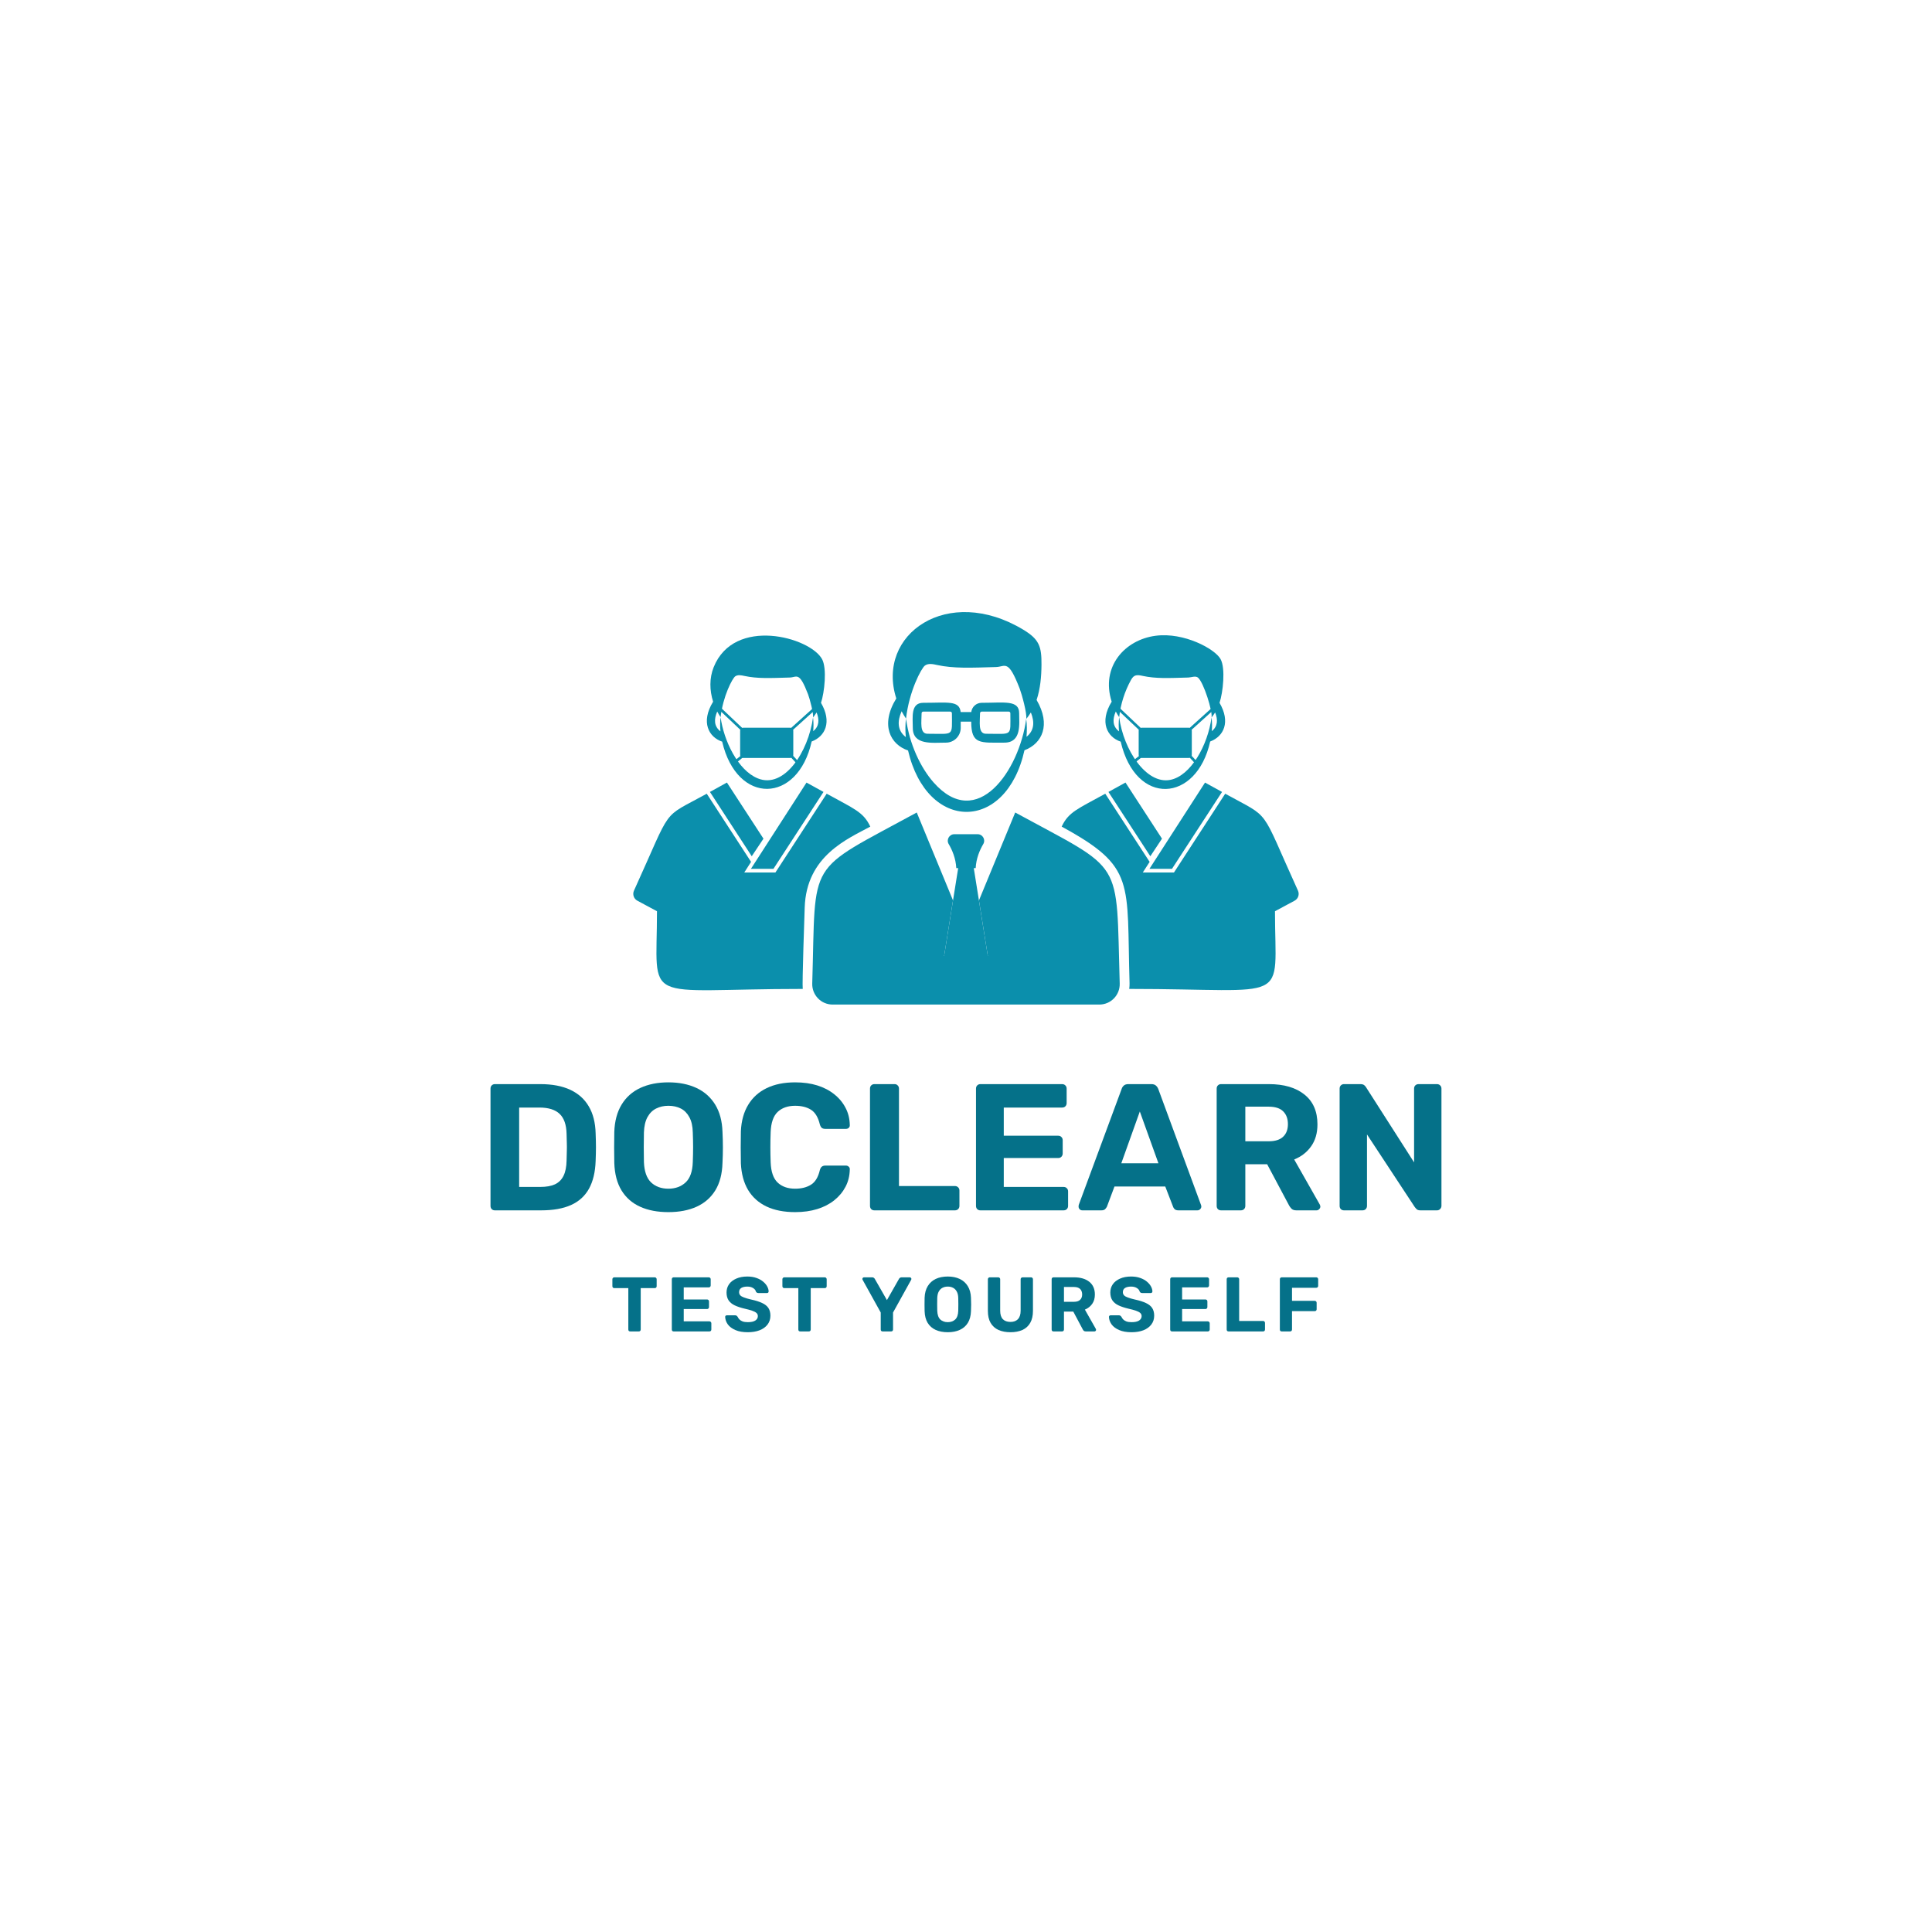 <svg xmlns="http://www.w3.org/2000/svg" xmlns:xlink="http://www.w3.org/1999/xlink" width="500" zoomAndPan="magnify" viewBox="0 0 375 375" height="500" preserveAspectRatio="xMidYMid meet" version="1.0"><defs><g/><clipPath id="f837eb3a4f"><path d="M 122.762 154 L 169 154 L 169 193 L 122.762 193 Z M 122.762 154 " clip-rule="nonzero"/></clipPath><clipPath id="22ee9a0531"><path d="M 206 154 L 252.512 154 L 252.512 193 L 206 193 Z M 206 154 " clip-rule="nonzero"/></clipPath></defs><path fill="#0b8fac" d="M 201.203 135.863 C 201.926 133.695 202.137 131.32 202.152 129.035 C 202.184 125.5 201.719 124.102 198.645 122.238 C 183.949 113.352 169.984 123.113 173.969 135.566 C 170.773 140.758 172.875 144.543 176.25 145.664 C 179.938 161.531 195.301 161.598 198.848 145.625 C 202.289 144.324 204.027 140.691 201.203 135.863 Z M 199.246 143.012 C 199.34 141.859 199.34 140.684 199.188 139.531 C 197.859 149.516 189.691 161.465 181.211 151.871 C 178.664 148.973 176.523 144.445 175.859 139.484 C 175.699 140.664 175.707 141.898 175.82 143.07 C 174.141 141.785 174.156 139.969 175.004 138.051 C 175.262 138.543 175.547 139.02 175.859 139.484 C 176.457 134.16 178.824 129.711 179.52 129.188 C 180.176 128.703 181.09 128.895 181.887 129.074 C 185.09 129.77 188.352 129.617 193.332 129.473 C 195.148 129.418 195.672 127.828 197.926 133.676 C 198.324 134.723 199.379 138.504 199.188 139.531 C 199.406 139.324 199.922 138.57 200.09 138.285 C 200.824 140.102 200.777 141.785 199.246 143.012 " fill-opacity="1" fill-rule="nonzero"/><path fill="#0b8fac" d="M 190.539 136.414 C 189.5 136.414 188.637 137.203 188.523 138.211 L 186.469 138.211 C 186.203 135.91 183.977 136.414 179.195 136.414 C 176.715 136.414 177.172 139.238 177.172 141.273 C 177.172 144.715 180.992 144.145 183.617 144.145 C 185.195 144.145 186.477 142.852 186.477 141.273 L 186.477 140.074 L 188.512 140.074 C 188.512 144.551 190.262 144.145 194.957 144.145 C 198.324 144.145 197.82 140.465 197.82 138.438 C 197.82 135.824 194.93 136.414 190.539 136.414 Z M 180.031 142.422 C 178.445 142.422 178.883 140.074 178.883 138.438 C 178.883 138.27 179.016 138.125 179.195 138.125 L 184.453 138.125 C 184.625 138.125 184.766 138.27 184.766 138.438 C 184.766 143.031 185.281 142.422 180.031 142.422 Z M 191.375 142.422 C 189.785 142.422 190.223 140.074 190.223 138.438 C 190.223 138.27 190.367 138.125 190.539 138.125 L 195.805 138.125 C 195.977 138.125 196.109 138.27 196.109 138.438 C 196.109 143.031 196.633 142.422 191.375 142.422 " fill-opacity="1" fill-rule="nonzero"/><path fill="#0b8fac" d="M 159.355 136.422 C 160.023 134.445 160.547 129.73 159.555 127.926 C 157.207 123.664 142.504 119.617 138.527 129.492 C 137.672 131.613 137.719 134 138.414 136.195 C 135.961 140.188 137.578 143.086 140.172 143.953 C 143.055 156.328 154.859 156.027 157.543 143.926 C 160.184 142.926 161.523 140.133 159.355 136.422 Z M 157.844 141.918 C 157.922 141.035 157.922 140.121 157.809 139.246 C 156.902 145.969 152.188 153.172 147.086 151.082 C 143.207 149.523 140.477 143.715 139.867 139.199 C 139.754 140.113 139.754 141.055 139.84 141.957 C 138.559 140.977 138.566 139.578 139.211 138.105 C 139.414 138.477 139.633 138.848 139.867 139.199 C 140.336 135.113 142.148 131.688 142.691 131.289 C 143.195 130.918 143.891 131.07 144.508 131.203 C 146.969 131.738 149.469 131.621 153.301 131.508 C 154.699 131.461 155.105 130.246 156.836 134.742 C 157.16 135.586 157.941 138.496 157.809 139.246 C 157.977 139.086 158.367 138.504 158.5 138.285 C 159.062 139.676 159.023 140.977 157.844 141.918 " fill-opacity="1" fill-rule="nonzero"/><path fill="#0b8fac" d="M 153.379 141.254 L 144.25 141.254 C 143.93 141.254 143.66 141.52 143.66 141.852 L 143.66 146.52 C 143.66 146.852 143.93 147.117 144.25 147.117 L 153.379 147.117 C 153.711 147.117 153.977 146.852 153.977 146.52 L 153.977 141.852 C 153.977 141.52 153.711 141.254 153.379 141.254 " fill-opacity="1" fill-rule="nonzero"/><path fill="#0b8fac" d="M 153.473 142.07 L 159.254 136.84 L 158.91 136.461 L 153.121 141.68 L 153.473 142.07 " fill-opacity="1" fill-rule="nonzero"/><path fill="#0b8fac" d="M 138.605 136.84 L 144.137 142.07 L 144.488 141.691 L 138.965 136.461 L 138.605 136.84 " fill-opacity="1" fill-rule="nonzero"/><path fill="#0b8fac" d="M 142.473 147.746 L 142.797 148.156 L 144.27 146.957 L 143.945 146.547 L 142.473 147.746 " fill-opacity="1" fill-rule="nonzero"/><path fill="#0b8fac" d="M 153.281 146.746 L 154.555 148.125 L 154.938 147.773 L 153.664 146.395 L 153.281 146.746 " fill-opacity="1" fill-rule="nonzero"/><path fill="#0b8fac" d="M 183.254 185.551 L 191.734 185.551 C 190.785 179.621 189.977 174.516 189.008 168.496 L 189.379 168.496 C 189.473 166.617 190.168 164.988 190.852 163.832 C 191.355 162.984 190.738 161.918 189.75 161.918 L 185.242 161.918 C 184.254 161.918 183.637 162.984 184.141 163.832 C 184.824 164.988 185.52 166.617 185.613 168.496 L 185.984 168.496 C 185.016 174.516 184.207 179.621 183.254 185.551 " fill-opacity="1" fill-rule="nonzero"/><g clip-path="url(#f837eb3a4f)"><path fill="#0b8fac" d="M 156.191 176.18 C 156.496 166.074 164.613 162.793 168.922 160.445 C 167.59 157.594 165.793 157.004 160.461 154.059 C 159.574 155.418 151.391 167.992 150.508 169.352 C 148.227 169.352 146.77 169.352 144.461 169.352 C 145.152 168.262 144.965 168.555 145.781 167.289 C 145.125 166.281 144.375 165.113 137.18 154.059 C 128.129 159.059 130.688 156.109 123.051 172.879 C 122.73 173.602 123.016 174.457 123.719 174.828 L 127.52 176.871 C 127.52 195.391 124.125 191.949 155.812 191.949 C 155.668 191.047 156.164 177.09 156.191 176.18 " fill-opacity="1" fill-rule="nonzero"/></g><path fill="#0b8fac" d="M 148.188 162.785 L 141.094 151.891 L 137.797 153.715 L 145.914 166.199 L 148.188 162.785 " fill-opacity="1" fill-rule="nonzero"/><path fill="#0b8fac" d="M 150.125 168.641 L 159.84 153.715 L 156.543 151.898 L 145.754 168.641 L 150.125 168.641 " fill-opacity="1" fill-rule="nonzero"/><g clip-path="url(#22ee9a0531)"><path fill="#0b8fac" d="M 251.938 172.879 C 244.391 156.301 246.902 159.086 237.812 154.059 C 236.938 155.418 228.742 167.992 227.867 169.352 C 225.578 169.352 224.125 169.352 221.812 169.352 C 222.562 168.176 222.383 168.461 223.145 167.289 C 222.23 165.895 226.004 171.684 214.531 154.059 C 209.246 156.984 207.41 157.574 206.07 160.445 C 220.52 168.328 218.648 171.074 219.246 190.848 C 219.258 191.219 219.227 191.59 219.18 191.949 C 250.988 191.949 247.473 195.238 247.473 176.871 L 251.273 174.828 C 251.977 174.457 252.262 173.602 251.938 172.879 " fill-opacity="1" fill-rule="nonzero"/></g><path fill="#0b8fac" d="M 197.051 157.707 C 196.164 159.855 190.891 172.633 190.016 174.762 L 191.734 185.551 L 183.254 185.551 L 184.977 174.762 C 182.066 167.707 180.852 164.762 177.941 157.707 C 156.238 169.543 158.406 166.266 157.656 190.906 C 157.59 193.121 159.367 194.984 161.602 194.984 L 213.391 194.984 C 215.625 194.984 217.402 193.121 217.336 190.906 C 216.586 166.227 218.477 169.391 197.051 157.707 " fill-opacity="1" fill-rule="nonzero"/><path fill="#0b8fac" d="M 225.539 162.785 L 218.457 151.891 L 215.148 153.715 L 223.277 166.199 L 225.539 162.785 " fill-opacity="1" fill-rule="nonzero"/><path fill="#0b8fac" d="M 227.48 168.641 L 237.195 153.715 L 233.895 151.898 L 223.105 168.641 L 227.48 168.641 " fill-opacity="1" fill-rule="nonzero"/><path fill="#0b8fac" d="M 236.711 136.422 C 237.375 134.438 237.906 129.73 236.91 127.926 C 235.809 125.938 229.797 122.688 224.332 123.398 C 218.305 124.168 213.609 129.426 215.777 136.195 C 213.316 140.188 214.93 143.086 217.527 143.953 C 220.465 156.586 232.262 155.816 234.895 143.926 C 237.547 142.926 238.879 140.133 236.711 136.422 Z M 235.207 141.918 C 235.285 141.035 235.273 140.121 235.16 139.246 C 234.438 144.648 231.129 150.617 227.117 151.379 C 222.496 152.262 218.086 145.586 217.23 139.199 C 217.109 140.113 217.117 141.055 217.203 141.957 C 215.91 140.977 215.918 139.578 216.574 138.105 C 216.773 138.477 216.992 138.848 217.23 139.199 C 217.516 136.672 218.297 134.199 219.531 131.965 C 220.094 130.938 220.664 130.938 221.859 131.203 C 224.324 131.738 226.824 131.621 230.664 131.508 C 231.254 131.488 232.07 131.117 232.547 131.539 C 233.648 132.508 235.379 138.051 235.16 139.246 C 235.332 139.086 235.723 138.504 235.855 138.285 C 236.414 139.676 236.379 140.977 235.207 141.918 " fill-opacity="1" fill-rule="nonzero"/><path fill="#0b8fac" d="M 230.738 141.254 L 221.613 141.254 C 221.281 141.254 221.016 141.52 221.016 141.852 L 221.016 146.52 C 221.016 146.852 221.281 147.117 221.613 147.117 L 230.738 147.117 C 231.062 147.117 231.328 146.852 231.328 146.52 L 231.328 141.852 C 231.328 141.52 231.062 141.254 230.738 141.254 " fill-opacity="1" fill-rule="nonzero"/><path fill="#0b8fac" d="M 230.824 142.07 L 236.613 136.84 L 236.262 136.461 L 230.473 141.68 L 230.824 142.07 " fill-opacity="1" fill-rule="nonzero"/><path fill="#0b8fac" d="M 215.957 136.84 L 221.488 142.07 L 221.844 141.691 L 216.32 136.461 L 215.957 136.84 " fill-opacity="1" fill-rule="nonzero"/><path fill="#0b8fac" d="M 219.828 147.746 L 220.148 148.156 L 221.633 146.957 L 221.301 146.547 L 219.828 147.746 " fill-opacity="1" fill-rule="nonzero"/><path fill="#0b8fac" d="M 230.637 146.746 L 231.91 148.125 L 232.289 147.773 L 231.016 146.395 L 230.637 146.746 " fill-opacity="1" fill-rule="nonzero"/><g fill="#057189" fill-opacity="1"><g transform="translate(92.613, 234.928)"><g><path d="M 3.438 0 C 3.195 0 2.992 -0.078 2.828 -0.234 C 2.672 -0.398 2.594 -0.613 2.594 -0.875 L 2.594 -23.625 C 2.594 -23.883 2.672 -24.094 2.828 -24.25 C 2.992 -24.414 3.195 -24.5 3.438 -24.5 L 12.25 -24.5 C 14.582 -24.5 16.531 -24.129 18.094 -23.391 C 19.656 -22.66 20.848 -21.586 21.672 -20.172 C 22.504 -18.766 22.945 -17.02 23 -14.938 C 23.039 -13.914 23.062 -13.02 23.062 -12.25 C 23.062 -11.477 23.039 -10.594 23 -9.594 C 22.926 -7.414 22.492 -5.613 21.703 -4.188 C 20.91 -2.77 19.75 -1.719 18.219 -1.031 C 16.688 -0.344 14.754 0 12.422 0 Z M 8.156 -4.547 L 12.25 -4.547 C 13.414 -4.547 14.363 -4.711 15.094 -5.047 C 15.832 -5.391 16.391 -5.941 16.766 -6.703 C 17.141 -7.461 17.336 -8.445 17.359 -9.656 C 17.379 -10.332 17.395 -10.938 17.406 -11.469 C 17.426 -12.008 17.426 -12.547 17.406 -13.078 C 17.395 -13.617 17.379 -14.219 17.359 -14.875 C 17.316 -16.625 16.867 -17.906 16.016 -18.719 C 15.16 -19.539 13.848 -19.953 12.078 -19.953 L 8.156 -19.953 Z M 8.156 -4.547 "/></g></g></g><g fill="#057189" fill-opacity="1"><g transform="translate(117.423, 234.928)"><g><path d="M 12.312 0.344 C 10.195 0.344 8.367 -0.004 6.828 -0.703 C 5.285 -1.398 4.082 -2.453 3.219 -3.859 C 2.352 -5.273 1.883 -7.055 1.812 -9.203 C 1.789 -10.203 1.781 -11.195 1.781 -12.188 C 1.781 -13.188 1.789 -14.195 1.812 -15.219 C 1.883 -17.32 2.359 -19.094 3.234 -20.531 C 4.109 -21.969 5.32 -23.047 6.875 -23.766 C 8.426 -24.484 10.238 -24.844 12.312 -24.844 C 14.375 -24.844 16.18 -24.484 17.734 -23.766 C 19.285 -23.047 20.504 -21.969 21.391 -20.531 C 22.273 -19.094 22.75 -17.32 22.812 -15.219 C 22.863 -14.195 22.891 -13.188 22.891 -12.188 C 22.891 -11.195 22.863 -10.203 22.812 -9.203 C 22.75 -7.055 22.281 -5.273 21.406 -3.859 C 20.531 -2.453 19.32 -1.398 17.781 -0.703 C 16.238 -0.004 14.414 0.344 12.312 0.344 Z M 12.312 -4.203 C 13.664 -4.203 14.781 -4.609 15.656 -5.422 C 16.531 -6.242 16.992 -7.562 17.047 -9.375 C 17.086 -10.406 17.109 -11.367 17.109 -12.266 C 17.109 -13.16 17.086 -14.113 17.047 -15.125 C 17.023 -16.332 16.801 -17.32 16.375 -18.094 C 15.957 -18.863 15.406 -19.422 14.719 -19.766 C 14.031 -20.117 13.227 -20.297 12.312 -20.297 C 11.426 -20.297 10.633 -20.117 9.938 -19.766 C 9.238 -19.422 8.676 -18.863 8.25 -18.094 C 7.832 -17.32 7.602 -16.332 7.562 -15.125 C 7.539 -14.113 7.531 -13.16 7.531 -12.266 C 7.531 -11.367 7.539 -10.406 7.562 -9.375 C 7.633 -7.562 8.098 -6.242 8.953 -5.422 C 9.816 -4.609 10.938 -4.203 12.312 -4.203 Z M 12.312 -4.203 "/></g></g></g><g fill="#057189" fill-opacity="1"><g transform="translate(142.022, 234.928)"><g><path d="M 12.312 0.344 C 10.145 0.344 8.289 -0.02 6.75 -0.75 C 5.207 -1.488 4.016 -2.562 3.172 -3.969 C 2.336 -5.383 1.875 -7.109 1.781 -9.141 C 1.758 -10.086 1.75 -11.109 1.75 -12.203 C 1.75 -13.305 1.758 -14.359 1.781 -15.359 C 1.875 -17.367 2.348 -19.078 3.203 -20.484 C 4.055 -21.898 5.25 -22.977 6.781 -23.719 C 8.32 -24.469 10.164 -24.844 12.312 -24.844 C 13.906 -24.844 15.336 -24.645 16.609 -24.25 C 17.879 -23.852 18.977 -23.281 19.906 -22.531 C 20.844 -21.789 21.57 -20.914 22.094 -19.906 C 22.625 -18.906 22.898 -17.789 22.922 -16.562 C 22.941 -16.344 22.875 -16.16 22.719 -16.016 C 22.57 -15.879 22.395 -15.812 22.188 -15.812 L 18.172 -15.812 C 17.891 -15.812 17.664 -15.875 17.5 -16 C 17.332 -16.133 17.203 -16.363 17.109 -16.688 C 16.766 -18.094 16.18 -19.047 15.359 -19.547 C 14.547 -20.047 13.531 -20.297 12.312 -20.297 C 10.895 -20.297 9.766 -19.898 8.922 -19.109 C 8.086 -18.316 7.633 -17.008 7.562 -15.188 C 7.488 -13.27 7.488 -11.312 7.562 -9.312 C 7.633 -7.488 8.086 -6.18 8.922 -5.391 C 9.766 -4.598 10.895 -4.203 12.312 -4.203 C 13.531 -4.203 14.551 -4.457 15.375 -4.969 C 16.207 -5.477 16.785 -6.426 17.109 -7.812 C 17.203 -8.133 17.332 -8.359 17.5 -8.484 C 17.664 -8.617 17.891 -8.688 18.172 -8.688 L 22.188 -8.688 C 22.395 -8.688 22.57 -8.613 22.719 -8.469 C 22.875 -8.332 22.941 -8.156 22.922 -7.938 C 22.898 -6.707 22.625 -5.586 22.094 -4.578 C 21.57 -3.578 20.844 -2.703 19.906 -1.953 C 18.977 -1.211 17.879 -0.645 16.609 -0.25 C 15.336 0.145 13.906 0.344 12.312 0.344 Z M 12.312 0.344 "/></g></g></g><g fill="#057189" fill-opacity="1"><g transform="translate(166.272, 234.928)"><g><path d="M 3.438 0 C 3.195 0 2.992 -0.078 2.828 -0.234 C 2.672 -0.398 2.594 -0.613 2.594 -0.875 L 2.594 -23.625 C 2.594 -23.883 2.672 -24.094 2.828 -24.25 C 2.992 -24.414 3.195 -24.5 3.438 -24.5 L 7.391 -24.5 C 7.617 -24.5 7.812 -24.414 7.969 -24.25 C 8.133 -24.094 8.219 -23.883 8.219 -23.625 L 8.219 -4.719 L 19.078 -4.719 C 19.328 -4.719 19.535 -4.633 19.703 -4.469 C 19.867 -4.312 19.953 -4.102 19.953 -3.844 L 19.953 -0.875 C 19.953 -0.613 19.867 -0.398 19.703 -0.234 C 19.535 -0.078 19.328 0 19.078 0 Z M 3.438 0 "/></g></g></g><g fill="#057189" fill-opacity="1"><g transform="translate(186.847, 234.928)"><g><path d="M 3.438 0 C 3.195 0 2.992 -0.078 2.828 -0.234 C 2.672 -0.398 2.594 -0.613 2.594 -0.875 L 2.594 -23.625 C 2.594 -23.883 2.672 -24.094 2.828 -24.25 C 2.992 -24.414 3.195 -24.5 3.438 -24.5 L 19.312 -24.5 C 19.57 -24.5 19.781 -24.414 19.938 -24.25 C 20.102 -24.094 20.188 -23.883 20.188 -23.625 L 20.188 -20.828 C 20.188 -20.566 20.102 -20.352 19.938 -20.188 C 19.781 -20.031 19.57 -19.953 19.312 -19.953 L 7.984 -19.953 L 7.984 -14.484 L 18.547 -14.484 C 18.805 -14.484 19.016 -14.398 19.172 -14.234 C 19.336 -14.078 19.422 -13.867 19.422 -13.609 L 19.422 -11.031 C 19.422 -10.789 19.336 -10.582 19.172 -10.406 C 19.016 -10.238 18.805 -10.156 18.547 -10.156 L 7.984 -10.156 L 7.984 -4.547 L 19.594 -4.547 C 19.852 -4.547 20.062 -4.461 20.219 -4.297 C 20.383 -4.141 20.469 -3.93 20.469 -3.672 L 20.469 -0.875 C 20.469 -0.613 20.383 -0.398 20.219 -0.234 C 20.062 -0.078 19.852 0 19.594 0 Z M 3.438 0 "/></g></g></g><g fill="#057189" fill-opacity="1"><g transform="translate(208.927, 234.928)"><g><path d="M 1.156 0 C 0.945 0 0.77 -0.07 0.625 -0.219 C 0.488 -0.375 0.422 -0.547 0.422 -0.734 C 0.422 -0.848 0.43 -0.953 0.453 -1.047 L 8.781 -23.562 C 8.852 -23.812 8.992 -24.031 9.203 -24.219 C 9.41 -24.406 9.703 -24.5 10.078 -24.5 L 14.562 -24.5 C 14.938 -24.5 15.227 -24.406 15.438 -24.219 C 15.645 -24.031 15.797 -23.812 15.891 -23.562 L 24.188 -1.047 C 24.227 -0.953 24.25 -0.848 24.25 -0.734 C 24.25 -0.547 24.172 -0.375 24.016 -0.219 C 23.867 -0.07 23.691 0 23.484 0 L 19.812 0 C 19.477 0 19.227 -0.078 19.062 -0.234 C 18.906 -0.398 18.805 -0.555 18.766 -0.703 L 17.25 -4.625 L 7.391 -4.625 L 5.922 -0.703 C 5.848 -0.555 5.734 -0.398 5.578 -0.234 C 5.43 -0.078 5.18 0 4.828 0 Z M 8.719 -9.141 L 15.922 -9.141 L 12.312 -19.188 Z M 8.719 -9.141 "/></g></g></g><g fill="#057189" fill-opacity="1"><g transform="translate(233.561, 234.928)"><g><path d="M 3.438 0 C 3.195 0 2.992 -0.078 2.828 -0.234 C 2.672 -0.398 2.594 -0.613 2.594 -0.875 L 2.594 -23.625 C 2.594 -23.883 2.672 -24.094 2.828 -24.25 C 2.992 -24.414 3.195 -24.5 3.438 -24.5 L 12.734 -24.5 C 15.648 -24.5 17.945 -23.828 19.625 -22.484 C 21.312 -21.141 22.156 -19.207 22.156 -16.688 C 22.156 -14.988 21.742 -13.566 20.922 -12.422 C 20.109 -11.273 19.016 -10.426 17.641 -9.875 L 22.609 -1.125 C 22.68 -0.977 22.719 -0.848 22.719 -0.734 C 22.719 -0.547 22.641 -0.375 22.484 -0.219 C 22.336 -0.07 22.172 0 21.984 0 L 18.062 0 C 17.645 0 17.328 -0.109 17.109 -0.328 C 16.898 -0.555 16.75 -0.758 16.656 -0.938 L 12.391 -8.953 L 8.156 -8.953 L 8.156 -0.875 C 8.156 -0.613 8.07 -0.398 7.906 -0.234 C 7.75 -0.078 7.539 0 7.281 0 Z M 8.156 -13.406 L 12.672 -13.406 C 13.93 -13.406 14.867 -13.695 15.484 -14.281 C 16.109 -14.863 16.422 -15.68 16.422 -16.734 C 16.422 -17.785 16.113 -18.613 15.5 -19.219 C 14.895 -19.82 13.953 -20.125 12.672 -20.125 L 8.156 -20.125 Z M 8.156 -13.406 "/></g></g></g><g fill="#057189" fill-opacity="1"><g transform="translate(257.426, 234.928)"><g><path d="M 3.438 0 C 3.195 0 2.992 -0.078 2.828 -0.234 C 2.672 -0.398 2.594 -0.613 2.594 -0.875 L 2.594 -23.625 C 2.594 -23.883 2.672 -24.094 2.828 -24.25 C 2.992 -24.414 3.195 -24.5 3.438 -24.5 L 6.656 -24.5 C 7 -24.5 7.254 -24.414 7.422 -24.25 C 7.586 -24.094 7.691 -23.969 7.734 -23.875 L 17.047 -9.312 L 17.047 -23.625 C 17.047 -23.883 17.125 -24.094 17.281 -24.25 C 17.445 -24.414 17.66 -24.5 17.922 -24.5 L 21.484 -24.5 C 21.742 -24.5 21.953 -24.414 22.109 -24.25 C 22.273 -24.094 22.359 -23.883 22.359 -23.625 L 22.359 -0.875 C 22.359 -0.645 22.273 -0.441 22.109 -0.266 C 21.953 -0.086 21.742 0 21.484 0 L 18.266 0 C 17.922 0 17.664 -0.086 17.5 -0.266 C 17.332 -0.441 17.227 -0.562 17.188 -0.625 L 7.906 -14.734 L 7.906 -0.875 C 7.906 -0.613 7.82 -0.398 7.656 -0.234 C 7.5 -0.078 7.289 0 7.031 0 Z M 3.438 0 "/></g></g></g><g fill="#057189" fill-opacity="1"><g transform="translate(118.535, 258.428)"><g><path d="M 3.797 0 C 3.68 0 3.586 -0.031 3.516 -0.094 C 3.453 -0.164 3.422 -0.258 3.422 -0.375 L 3.422 -8.406 L 0.688 -8.406 C 0.594 -8.406 0.508 -8.438 0.438 -8.5 C 0.363 -8.57 0.328 -8.664 0.328 -8.781 L 0.328 -10.125 C 0.328 -10.238 0.363 -10.328 0.438 -10.391 C 0.508 -10.461 0.594 -10.5 0.688 -10.5 L 8.547 -10.5 C 8.66 -10.5 8.75 -10.461 8.812 -10.391 C 8.883 -10.328 8.922 -10.238 8.922 -10.125 L 8.922 -8.781 C 8.922 -8.664 8.883 -8.57 8.812 -8.5 C 8.75 -8.438 8.66 -8.406 8.547 -8.406 L 5.828 -8.406 L 5.828 -0.375 C 5.828 -0.258 5.789 -0.164 5.719 -0.094 C 5.656 -0.031 5.566 0 5.453 0 Z M 3.797 0 "/></g></g></g><g fill="#057189" fill-opacity="1"><g transform="translate(129.29, 258.428)"><g><path d="M 1.469 0 C 1.363 0 1.273 -0.031 1.203 -0.094 C 1.141 -0.164 1.109 -0.258 1.109 -0.375 L 1.109 -10.125 C 1.109 -10.238 1.141 -10.328 1.203 -10.391 C 1.273 -10.461 1.363 -10.5 1.469 -10.5 L 8.281 -10.5 C 8.383 -10.5 8.473 -10.461 8.547 -10.391 C 8.617 -10.328 8.656 -10.238 8.656 -10.125 L 8.656 -8.922 C 8.656 -8.816 8.617 -8.727 8.547 -8.656 C 8.473 -8.582 8.383 -8.547 8.281 -8.547 L 3.422 -8.547 L 3.422 -6.203 L 7.953 -6.203 C 8.055 -6.203 8.145 -6.164 8.219 -6.094 C 8.289 -6.031 8.328 -5.941 8.328 -5.828 L 8.328 -4.719 C 8.328 -4.625 8.289 -4.535 8.219 -4.453 C 8.145 -4.379 8.055 -4.344 7.953 -4.344 L 3.422 -4.344 L 3.422 -1.953 L 8.406 -1.953 C 8.508 -1.953 8.598 -1.914 8.672 -1.844 C 8.742 -1.77 8.781 -1.68 8.781 -1.578 L 8.781 -0.375 C 8.781 -0.258 8.742 -0.164 8.672 -0.094 C 8.598 -0.031 8.508 0 8.406 0 Z M 1.469 0 "/></g></g></g><g fill="#057189" fill-opacity="1"><g transform="translate(140.255, 258.428)"><g><path d="M 4.891 0.156 C 3.93 0.156 3.129 0.016 2.484 -0.266 C 1.836 -0.547 1.348 -0.91 1.016 -1.359 C 0.691 -1.816 0.52 -2.301 0.5 -2.812 C 0.5 -2.895 0.523 -2.969 0.578 -3.031 C 0.641 -3.094 0.719 -3.125 0.812 -3.125 L 2.438 -3.125 C 2.562 -3.125 2.656 -3.098 2.719 -3.047 C 2.789 -2.992 2.859 -2.926 2.922 -2.844 C 2.992 -2.664 3.109 -2.492 3.266 -2.328 C 3.422 -2.172 3.629 -2.039 3.891 -1.938 C 4.16 -1.844 4.492 -1.797 4.891 -1.797 C 5.535 -1.797 6.02 -1.898 6.344 -2.109 C 6.676 -2.328 6.844 -2.613 6.844 -2.969 C 6.844 -3.219 6.754 -3.422 6.578 -3.578 C 6.398 -3.742 6.125 -3.891 5.75 -4.016 C 5.375 -4.148 4.879 -4.285 4.266 -4.422 C 3.516 -4.598 2.875 -4.812 2.344 -5.062 C 1.82 -5.312 1.426 -5.641 1.156 -6.047 C 0.895 -6.453 0.766 -6.957 0.766 -7.562 C 0.766 -8.156 0.926 -8.688 1.25 -9.156 C 1.582 -9.625 2.051 -9.988 2.656 -10.25 C 3.258 -10.52 3.973 -10.656 4.797 -10.656 C 5.473 -10.656 6.066 -10.562 6.578 -10.375 C 7.086 -10.195 7.516 -9.961 7.859 -9.672 C 8.211 -9.379 8.477 -9.066 8.656 -8.734 C 8.832 -8.41 8.926 -8.094 8.938 -7.781 C 8.938 -7.695 8.91 -7.617 8.859 -7.547 C 8.805 -7.484 8.727 -7.453 8.625 -7.453 L 6.938 -7.453 C 6.844 -7.453 6.754 -7.473 6.672 -7.516 C 6.598 -7.555 6.531 -7.625 6.469 -7.719 C 6.414 -7.988 6.238 -8.219 5.938 -8.406 C 5.645 -8.602 5.266 -8.703 4.797 -8.703 C 4.305 -8.703 3.914 -8.613 3.625 -8.438 C 3.344 -8.258 3.203 -7.988 3.203 -7.625 C 3.203 -7.383 3.273 -7.18 3.422 -7.016 C 3.578 -6.848 3.828 -6.703 4.172 -6.578 C 4.516 -6.453 4.973 -6.32 5.547 -6.188 C 6.422 -6 7.129 -5.773 7.672 -5.516 C 8.223 -5.266 8.629 -4.941 8.891 -4.547 C 9.148 -4.148 9.281 -3.656 9.281 -3.062 C 9.281 -2.395 9.094 -1.816 8.719 -1.328 C 8.352 -0.848 7.836 -0.477 7.172 -0.219 C 6.516 0.031 5.754 0.156 4.891 0.156 Z M 4.891 0.156 "/></g></g></g><g fill="#057189" fill-opacity="1"><g transform="translate(151.535, 258.428)"><g><path d="M 3.797 0 C 3.68 0 3.586 -0.031 3.516 -0.094 C 3.453 -0.164 3.422 -0.258 3.422 -0.375 L 3.422 -8.406 L 0.688 -8.406 C 0.594 -8.406 0.508 -8.438 0.438 -8.5 C 0.363 -8.57 0.328 -8.664 0.328 -8.781 L 0.328 -10.125 C 0.328 -10.238 0.363 -10.328 0.438 -10.391 C 0.508 -10.461 0.594 -10.5 0.688 -10.5 L 8.547 -10.5 C 8.66 -10.5 8.75 -10.461 8.812 -10.391 C 8.883 -10.328 8.922 -10.238 8.922 -10.125 L 8.922 -8.781 C 8.922 -8.664 8.883 -8.57 8.812 -8.5 C 8.75 -8.438 8.66 -8.406 8.547 -8.406 L 5.828 -8.406 L 5.828 -0.375 C 5.828 -0.258 5.789 -0.164 5.719 -0.094 C 5.656 -0.031 5.566 0 5.453 0 Z M 3.797 0 "/></g></g></g><g fill="#057189" fill-opacity="1"><g transform="translate(162.29, 258.428)"><g/></g></g><g fill="#057189" fill-opacity="1"><g transform="translate(167.105, 258.428)"><g><path d="M 4.219 0 C 4.102 0 4.008 -0.031 3.938 -0.094 C 3.875 -0.164 3.844 -0.258 3.844 -0.375 L 3.844 -3.672 L 0.328 -10.016 C 0.316 -10.047 0.305 -10.07 0.297 -10.094 C 0.285 -10.125 0.281 -10.156 0.281 -10.188 C 0.281 -10.27 0.312 -10.344 0.375 -10.406 C 0.445 -10.469 0.52 -10.5 0.594 -10.5 L 2.203 -10.5 C 2.336 -10.5 2.441 -10.461 2.516 -10.391 C 2.598 -10.328 2.656 -10.266 2.688 -10.203 L 5.047 -6.078 L 7.391 -10.203 C 7.422 -10.266 7.477 -10.328 7.562 -10.391 C 7.645 -10.461 7.754 -10.5 7.891 -10.5 L 9.484 -10.5 C 9.566 -10.5 9.641 -10.469 9.703 -10.406 C 9.766 -10.344 9.797 -10.27 9.797 -10.188 C 9.797 -10.156 9.789 -10.125 9.781 -10.094 C 9.781 -10.07 9.77 -10.047 9.75 -10.016 L 6.234 -3.672 L 6.234 -0.375 C 6.234 -0.258 6.195 -0.164 6.125 -0.094 C 6.062 -0.031 5.973 0 5.859 0 Z M 4.219 0 "/></g></g></g><g fill="#057189" fill-opacity="1"><g transform="translate(178.685, 258.428)"><g><path d="M 5.281 0.156 C 4.375 0.156 3.586 0.004 2.922 -0.297 C 2.266 -0.598 1.75 -1.051 1.375 -1.656 C 1.008 -2.258 0.812 -3.02 0.781 -3.938 C 0.77 -4.375 0.766 -4.801 0.766 -5.219 C 0.766 -5.645 0.77 -6.082 0.781 -6.531 C 0.812 -7.426 1.016 -8.18 1.391 -8.797 C 1.766 -9.41 2.281 -9.875 2.938 -10.188 C 3.602 -10.5 4.383 -10.656 5.281 -10.656 C 6.156 -10.656 6.926 -10.5 7.594 -10.188 C 8.258 -9.875 8.781 -9.41 9.156 -8.797 C 9.539 -8.18 9.75 -7.426 9.781 -6.531 C 9.801 -6.082 9.812 -5.645 9.812 -5.219 C 9.812 -4.801 9.801 -4.375 9.781 -3.938 C 9.75 -3.02 9.547 -2.258 9.172 -1.656 C 8.797 -1.051 8.273 -0.598 7.609 -0.297 C 6.953 0.004 6.176 0.156 5.281 0.156 Z M 5.281 -1.797 C 5.863 -1.797 6.344 -1.969 6.719 -2.312 C 7.094 -2.664 7.289 -3.234 7.312 -4.016 C 7.32 -4.461 7.328 -4.875 7.328 -5.25 C 7.328 -5.633 7.32 -6.047 7.312 -6.484 C 7.301 -7.004 7.203 -7.426 7.016 -7.75 C 6.836 -8.082 6.598 -8.32 6.297 -8.469 C 6.004 -8.625 5.664 -8.703 5.281 -8.703 C 4.895 -8.703 4.551 -8.625 4.25 -8.469 C 3.957 -8.32 3.719 -8.082 3.531 -7.75 C 3.352 -7.426 3.254 -7.004 3.234 -6.484 C 3.223 -6.047 3.219 -5.633 3.219 -5.25 C 3.219 -4.875 3.223 -4.461 3.234 -4.016 C 3.266 -3.234 3.461 -2.664 3.828 -2.312 C 4.203 -1.969 4.688 -1.797 5.281 -1.797 Z M 5.281 -1.797 "/></g></g></g><g fill="#057189" fill-opacity="1"><g transform="translate(190.73, 258.428)"><g><path d="M 5.406 0.156 C 4.52 0.156 3.742 0.008 3.078 -0.281 C 2.422 -0.582 1.91 -1.039 1.547 -1.656 C 1.191 -2.27 1.016 -3.051 1.016 -4 L 1.016 -10.125 C 1.016 -10.238 1.051 -10.328 1.125 -10.391 C 1.195 -10.461 1.281 -10.5 1.375 -10.5 L 3.031 -10.5 C 3.133 -10.5 3.223 -10.461 3.297 -10.391 C 3.367 -10.328 3.406 -10.238 3.406 -10.125 L 3.406 -4.016 C 3.406 -3.285 3.578 -2.738 3.922 -2.375 C 4.273 -2.02 4.77 -1.844 5.406 -1.844 C 6.02 -1.844 6.5 -2.02 6.844 -2.375 C 7.195 -2.738 7.375 -3.285 7.375 -4.016 L 7.375 -10.125 C 7.375 -10.238 7.41 -10.328 7.484 -10.391 C 7.566 -10.461 7.656 -10.5 7.75 -10.5 L 9.406 -10.5 C 9.508 -10.5 9.594 -10.461 9.656 -10.391 C 9.727 -10.328 9.766 -10.238 9.766 -10.125 L 9.766 -4 C 9.766 -3.051 9.586 -2.27 9.234 -1.656 C 8.879 -1.039 8.375 -0.582 7.719 -0.281 C 7.062 0.008 6.289 0.156 5.406 0.156 Z M 5.406 0.156 "/></g></g></g><g fill="#057189" fill-opacity="1"><g transform="translate(203.015, 258.428)"><g><path d="M 1.469 0 C 1.363 0 1.273 -0.031 1.203 -0.094 C 1.141 -0.164 1.109 -0.258 1.109 -0.375 L 1.109 -10.125 C 1.109 -10.238 1.141 -10.328 1.203 -10.391 C 1.273 -10.461 1.363 -10.5 1.469 -10.5 L 5.453 -10.5 C 6.703 -10.5 7.688 -10.211 8.406 -9.641 C 9.133 -9.066 9.5 -8.238 9.5 -7.156 C 9.5 -6.426 9.32 -5.816 8.969 -5.328 C 8.613 -4.836 8.145 -4.473 7.562 -4.234 L 9.688 -0.484 C 9.719 -0.422 9.734 -0.363 9.734 -0.312 C 9.734 -0.227 9.703 -0.156 9.641 -0.094 C 9.578 -0.031 9.504 0 9.422 0 L 7.734 0 C 7.555 0 7.422 -0.047 7.328 -0.141 C 7.242 -0.234 7.18 -0.32 7.141 -0.406 L 5.312 -3.844 L 3.5 -3.844 L 3.5 -0.375 C 3.5 -0.258 3.461 -0.164 3.391 -0.094 C 3.316 -0.031 3.227 0 3.125 0 Z M 3.5 -5.75 L 5.438 -5.75 C 5.969 -5.75 6.363 -5.875 6.625 -6.125 C 6.895 -6.375 7.031 -6.723 7.031 -7.172 C 7.031 -7.617 6.898 -7.973 6.641 -8.234 C 6.379 -8.492 5.977 -8.625 5.438 -8.625 L 3.5 -8.625 Z M 3.5 -5.75 "/></g></g></g><g fill="#057189" fill-opacity="1"><g transform="translate(214.745, 258.428)"><g><path d="M 4.891 0.156 C 3.93 0.156 3.129 0.016 2.484 -0.266 C 1.836 -0.547 1.348 -0.91 1.016 -1.359 C 0.691 -1.816 0.52 -2.301 0.5 -2.812 C 0.5 -2.895 0.523 -2.969 0.578 -3.031 C 0.641 -3.094 0.719 -3.125 0.812 -3.125 L 2.438 -3.125 C 2.562 -3.125 2.656 -3.098 2.719 -3.047 C 2.789 -2.992 2.859 -2.926 2.922 -2.844 C 2.992 -2.664 3.109 -2.492 3.266 -2.328 C 3.422 -2.172 3.629 -2.039 3.891 -1.938 C 4.16 -1.844 4.492 -1.797 4.891 -1.797 C 5.535 -1.797 6.02 -1.898 6.344 -2.109 C 6.676 -2.328 6.844 -2.613 6.844 -2.969 C 6.844 -3.219 6.754 -3.422 6.578 -3.578 C 6.398 -3.742 6.125 -3.891 5.75 -4.016 C 5.375 -4.148 4.879 -4.285 4.266 -4.422 C 3.516 -4.598 2.875 -4.812 2.344 -5.062 C 1.82 -5.312 1.426 -5.641 1.156 -6.047 C 0.895 -6.453 0.766 -6.957 0.766 -7.562 C 0.766 -8.156 0.926 -8.688 1.25 -9.156 C 1.582 -9.625 2.051 -9.988 2.656 -10.25 C 3.258 -10.52 3.973 -10.656 4.797 -10.656 C 5.473 -10.656 6.066 -10.562 6.578 -10.375 C 7.086 -10.195 7.516 -9.961 7.859 -9.672 C 8.211 -9.379 8.477 -9.066 8.656 -8.734 C 8.832 -8.41 8.926 -8.094 8.938 -7.781 C 8.938 -7.695 8.91 -7.617 8.859 -7.547 C 8.805 -7.484 8.727 -7.453 8.625 -7.453 L 6.938 -7.453 C 6.844 -7.453 6.754 -7.473 6.672 -7.516 C 6.598 -7.555 6.531 -7.625 6.469 -7.719 C 6.414 -7.988 6.238 -8.219 5.938 -8.406 C 5.645 -8.602 5.266 -8.703 4.797 -8.703 C 4.305 -8.703 3.914 -8.613 3.625 -8.438 C 3.344 -8.258 3.203 -7.988 3.203 -7.625 C 3.203 -7.383 3.273 -7.18 3.422 -7.016 C 3.578 -6.848 3.828 -6.703 4.172 -6.578 C 4.516 -6.453 4.973 -6.32 5.547 -6.188 C 6.422 -6 7.129 -5.773 7.672 -5.516 C 8.223 -5.266 8.629 -4.941 8.891 -4.547 C 9.148 -4.148 9.281 -3.656 9.281 -3.062 C 9.281 -2.395 9.094 -1.816 8.719 -1.328 C 8.352 -0.848 7.836 -0.477 7.172 -0.219 C 6.516 0.031 5.754 0.156 4.891 0.156 Z M 4.891 0.156 "/></g></g></g><g fill="#057189" fill-opacity="1"><g transform="translate(226.025, 258.428)"><g><path d="M 1.469 0 C 1.363 0 1.273 -0.031 1.203 -0.094 C 1.141 -0.164 1.109 -0.258 1.109 -0.375 L 1.109 -10.125 C 1.109 -10.238 1.141 -10.328 1.203 -10.391 C 1.273 -10.461 1.363 -10.5 1.469 -10.5 L 8.281 -10.5 C 8.383 -10.5 8.473 -10.461 8.547 -10.391 C 8.617 -10.328 8.656 -10.238 8.656 -10.125 L 8.656 -8.922 C 8.656 -8.816 8.617 -8.727 8.547 -8.656 C 8.473 -8.582 8.383 -8.547 8.281 -8.547 L 3.422 -8.547 L 3.422 -6.203 L 7.953 -6.203 C 8.055 -6.203 8.145 -6.164 8.219 -6.094 C 8.289 -6.031 8.328 -5.941 8.328 -5.828 L 8.328 -4.719 C 8.328 -4.625 8.289 -4.535 8.219 -4.453 C 8.145 -4.379 8.055 -4.344 7.953 -4.344 L 3.422 -4.344 L 3.422 -1.953 L 8.406 -1.953 C 8.508 -1.953 8.598 -1.914 8.672 -1.844 C 8.742 -1.77 8.781 -1.68 8.781 -1.578 L 8.781 -0.375 C 8.781 -0.258 8.742 -0.164 8.672 -0.094 C 8.598 -0.031 8.508 0 8.406 0 Z M 1.469 0 "/></g></g></g><g fill="#057189" fill-opacity="1"><g transform="translate(236.99, 258.428)"><g><path d="M 1.469 0 C 1.363 0 1.273 -0.031 1.203 -0.094 C 1.141 -0.164 1.109 -0.258 1.109 -0.375 L 1.109 -10.125 C 1.109 -10.238 1.141 -10.328 1.203 -10.391 C 1.273 -10.461 1.363 -10.5 1.469 -10.5 L 3.172 -10.5 C 3.266 -10.5 3.348 -10.461 3.422 -10.391 C 3.492 -10.328 3.531 -10.238 3.531 -10.125 L 3.531 -2.031 L 8.172 -2.031 C 8.285 -2.031 8.375 -1.992 8.438 -1.922 C 8.508 -1.848 8.547 -1.758 8.547 -1.656 L 8.547 -0.375 C 8.547 -0.258 8.508 -0.164 8.438 -0.094 C 8.375 -0.031 8.285 0 8.172 0 Z M 1.469 0 "/></g></g></g><g fill="#057189" fill-opacity="1"><g transform="translate(247.31, 258.428)"><g><path d="M 1.469 0 C 1.363 0 1.273 -0.031 1.203 -0.094 C 1.141 -0.164 1.109 -0.258 1.109 -0.375 L 1.109 -10.125 C 1.109 -10.238 1.141 -10.328 1.203 -10.391 C 1.273 -10.461 1.363 -10.5 1.469 -10.5 L 8.172 -10.5 C 8.285 -10.5 8.375 -10.461 8.438 -10.391 C 8.508 -10.328 8.547 -10.238 8.547 -10.125 L 8.547 -8.828 C 8.547 -8.734 8.508 -8.648 8.438 -8.578 C 8.375 -8.504 8.285 -8.469 8.172 -8.469 L 3.469 -8.469 L 3.469 -5.938 L 7.875 -5.938 C 7.988 -5.938 8.078 -5.898 8.141 -5.828 C 8.211 -5.766 8.25 -5.676 8.25 -5.562 L 8.25 -4.297 C 8.25 -4.191 8.211 -4.102 8.141 -4.031 C 8.078 -3.969 7.988 -3.938 7.875 -3.938 L 3.469 -3.938 L 3.469 -0.375 C 3.469 -0.258 3.43 -0.164 3.359 -0.094 C 3.285 -0.031 3.195 0 3.094 0 Z M 1.469 0 "/></g></g></g></svg>
